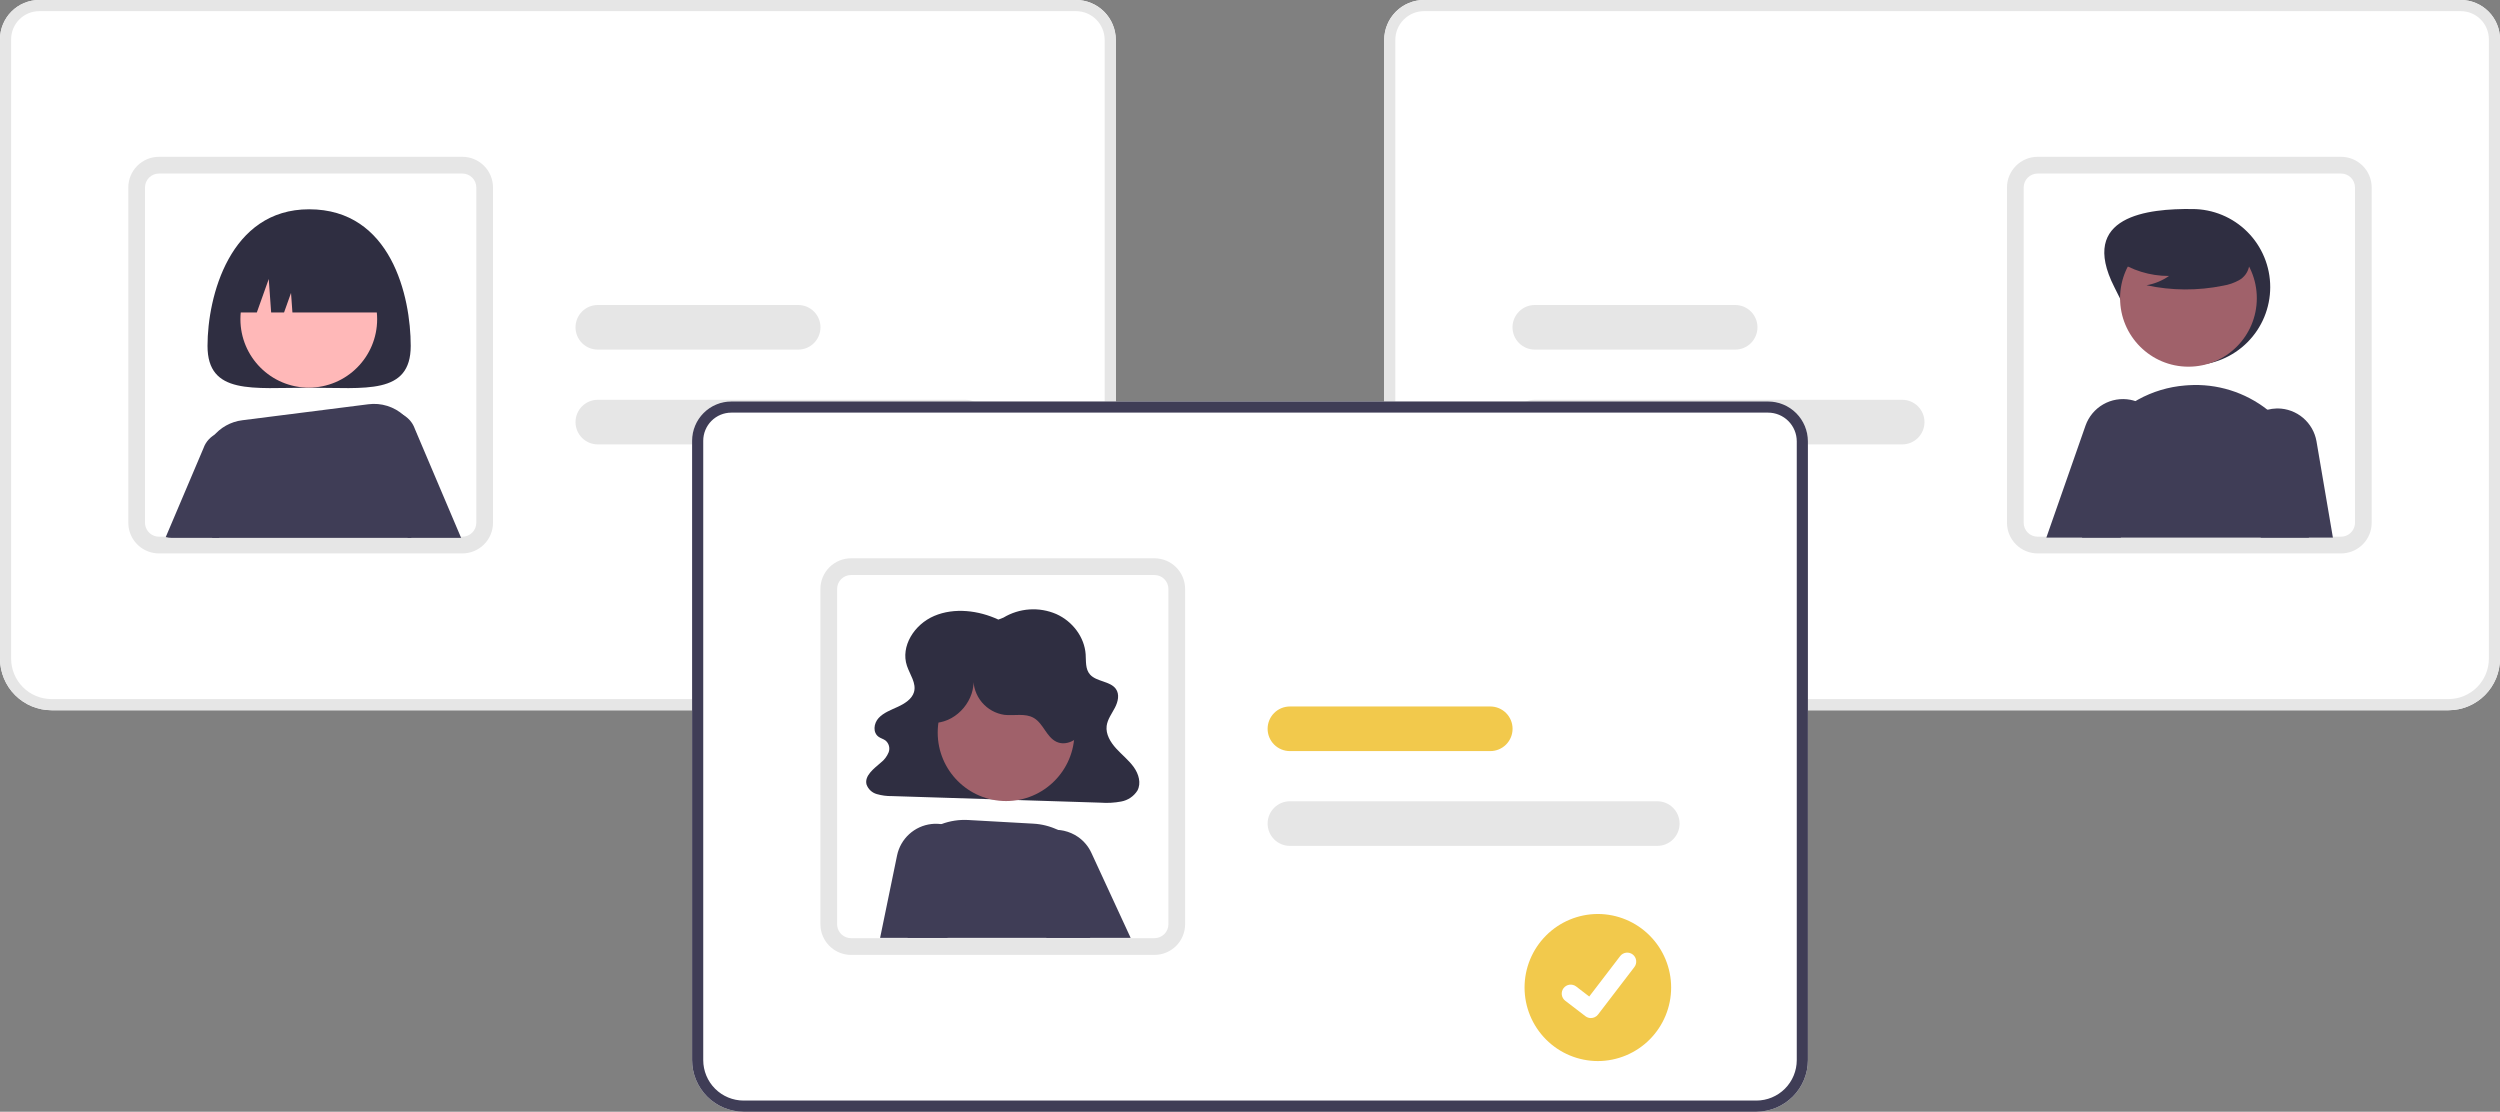 <svg width="461" height="205" viewBox="0 0 461 205" fill="none" xmlns="http://www.w3.org/2000/svg">
<rect x="0" y="0" width="461" height="205" fill="#808080" stroke="none"/>
<g clip-path="url(#clip0_5_489)">
<path d="M196.257 130.967H9.496C6.979 130.964 4.565 129.961 2.784 128.178C1.004 126.395 0.003 123.978 0 121.456V7.243C0.002 5.323 0.765 3.482 2.12 2.124C3.476 0.766 5.314 0.002 7.231 0H198.414C200.36 0.002 202.225 0.777 203.601 2.155C204.977 3.533 205.751 5.402 205.753 7.351V121.456C205.75 123.978 204.749 126.395 202.969 128.178C201.188 129.961 198.775 130.964 196.257 130.967Z" fill="white"/>
<path d="M196.257 130.967H9.496C6.979 130.964 4.565 129.961 2.784 128.178C1.004 126.395 0.003 123.978 0 121.456V7.243C0.002 5.323 0.765 3.482 2.12 2.124C3.476 0.766 5.314 0.002 7.231 0H198.414C200.36 0.002 202.225 0.777 203.601 2.155C204.977 3.533 205.751 5.402 205.753 7.351V121.456C205.75 123.978 204.749 126.395 202.969 128.178C201.188 129.961 198.775 130.964 196.257 130.967ZM7.231 2.056C5.859 2.058 4.542 2.605 3.572 3.577C2.601 4.55 2.055 5.868 2.053 7.243V121.456C2.055 123.432 2.84 125.327 4.236 126.725C5.631 128.122 7.523 128.908 9.496 128.911H196.257C198.23 128.908 200.122 128.122 201.517 126.725C202.913 125.327 203.698 123.432 203.7 121.456V7.351C203.698 5.947 203.141 4.601 202.15 3.609C201.159 2.616 199.816 2.058 198.414 2.056H7.231Z" fill="#E6E6E6"/>
<path d="M85.266 102.05H29.305C27.936 102.048 26.614 101.549 25.585 100.644C24.555 99.74 23.889 98.493 23.708 97.134C23.674 96.889 23.657 96.642 23.659 96.395V34.572C23.661 33.073 24.256 31.636 25.315 30.575C26.373 29.515 27.808 28.919 29.305 28.917H85.266C86.763 28.919 88.198 29.515 89.257 30.575C90.315 31.636 90.911 33.073 90.912 34.572V96.395C90.911 97.894 90.315 99.332 89.257 100.392C88.198 101.452 86.763 102.048 85.266 102.05ZM29.305 32.002C28.625 32.002 27.973 32.274 27.491 32.755C27.01 33.237 26.74 33.891 26.739 34.572V96.395C26.738 96.501 26.744 96.606 26.758 96.711C26.837 97.332 27.139 97.904 27.608 98.319C28.076 98.734 28.68 98.964 29.305 98.965H85.266C85.947 98.965 86.599 98.694 87.08 98.212C87.561 97.73 87.832 97.076 87.833 96.395V34.572C87.832 33.891 87.561 33.237 87.08 32.755C86.599 32.274 85.947 32.002 85.266 32.002H29.305Z" fill="#E6E6E6"/>
<path d="M177.988 81.948H110.231C109.142 81.948 108.097 81.515 107.327 80.743C106.557 79.972 106.125 78.926 106.125 77.835C106.125 76.744 106.557 75.698 107.327 74.927C108.097 74.156 109.142 73.722 110.231 73.722H177.988C179.077 73.722 180.121 74.156 180.891 74.927C181.661 75.698 182.094 76.744 182.094 77.835C182.094 78.926 181.661 79.972 180.891 80.743C180.121 81.515 179.077 81.948 177.988 81.948Z" fill="#E6E6E6"/>
<path d="M147.189 64.468H110.231C109.142 64.468 108.097 64.035 107.327 63.264C106.557 62.492 106.125 61.446 106.125 60.355C106.125 59.264 106.557 58.218 107.327 57.447C108.097 56.676 109.142 56.242 110.231 56.242H147.189C148.278 56.242 149.323 56.676 150.093 57.447C150.863 58.218 151.296 59.264 151.296 60.355C151.296 61.446 150.863 62.492 150.093 63.264C149.323 64.035 148.278 64.468 147.189 64.468Z" fill="#E6E6E6"/>
<path d="M75.737 63.784C75.737 72.871 67.349 71.496 57.002 71.496C46.654 71.496 38.266 72.871 38.266 63.784C38.266 54.698 42.363 38.593 57.002 38.593C72.144 38.593 75.737 54.698 75.737 63.784Z" fill="#2F2E41"/>
<path d="M76.495 79.076C76.134 78.031 75.413 77.15 74.463 76.588C74.279 76.475 74.087 76.377 73.888 76.295C73.054 75.948 72.137 75.851 71.249 76.017C70.361 76.183 69.541 76.605 68.889 77.231C68.237 77.856 67.78 78.659 67.576 79.54C67.372 80.421 67.428 81.342 67.738 82.192L75.202 99.183H85.031L76.495 79.076Z" fill="#3F3D56"/>
<path d="M43.926 80.002C43.336 79.716 42.692 79.559 42.037 79.54C41.382 79.521 40.731 79.641 40.126 79.892C39.52 80.143 38.975 80.519 38.525 80.996C38.075 81.473 37.73 82.04 37.515 82.66L30.564 99.034C30.92 99.134 31.288 99.184 31.658 99.183H40.379L46.271 85.775C46.664 84.693 46.642 83.503 46.209 82.436C45.775 81.369 44.962 80.501 43.926 80.002Z" fill="#3F3D56"/>
<path d="M56.939 71.481C63.902 71.481 69.546 65.828 69.546 58.854C69.546 51.88 63.902 46.227 56.939 46.227C49.976 46.227 44.332 51.88 44.332 58.854C44.332 65.828 49.976 71.481 56.939 71.481Z" fill="#FFB8B8"/>
<path d="M74.683 76.788C74.611 76.722 74.539 76.65 74.463 76.588C73.584 75.794 72.543 75.201 71.414 74.849C70.284 74.496 69.091 74.393 67.918 74.547L44.685 77.493C42.557 77.756 40.615 78.84 39.272 80.514C37.928 82.188 37.289 84.32 37.489 86.459C37.807 90.047 38.321 94.577 39.142 99.183H75.843L77.193 83.472C77.302 82.241 77.133 81.001 76.698 79.844C76.264 78.687 75.575 77.643 74.683 76.788Z" fill="#3F3D56"/>
<path d="M42.372 57.615H47.359L49.559 51.446L49.998 57.615H52.382L53.665 54.016L53.922 57.615H71.631C71.631 54.07 70.225 50.67 67.722 48.163C65.219 45.656 61.825 44.248 58.285 44.248H55.718C52.179 44.248 48.784 45.656 46.281 48.163C43.779 50.67 42.372 54.07 42.372 57.615Z" fill="#2F2E41"/>
<path d="M255.247 121.456V7.351C255.249 5.402 256.023 3.533 257.399 2.155C258.775 0.777 260.64 0.002 262.586 0H453.769C455.686 0.002 457.524 0.766 458.88 2.124C460.235 3.482 460.998 5.323 461 7.243V121.456C460.997 123.978 459.996 126.395 458.216 128.178C456.435 129.961 454.021 130.964 451.504 130.967H264.743C262.225 130.964 259.812 129.961 258.031 128.178C256.251 126.395 255.25 123.978 255.247 121.456Z" fill="white"/>
<path d="M255.247 121.456V7.351C255.249 5.402 256.023 3.533 257.399 2.155C258.775 0.777 260.64 0.002 262.586 0H453.769C455.686 0.002 457.524 0.766 458.88 2.124C460.235 3.482 460.998 5.323 461 7.243V121.456C460.997 123.978 459.996 126.395 458.216 128.178C456.435 129.961 454.021 130.964 451.504 130.967H264.743C262.225 130.964 259.812 129.961 258.031 128.178C256.251 126.395 255.25 123.978 255.247 121.456ZM262.586 2.056C261.184 2.058 259.841 2.616 258.85 3.609C257.859 4.601 257.302 5.947 257.3 7.351V121.456C257.302 123.432 258.087 125.327 259.483 126.725C260.878 128.122 262.77 128.908 264.743 128.911H451.504C453.477 128.908 455.369 128.122 456.764 126.725C458.16 125.327 458.945 123.432 458.947 121.456V7.243C458.945 5.868 458.399 4.55 457.428 3.577C456.458 2.605 455.141 2.058 453.769 2.056H262.586Z" fill="#E6E6E6"/>
<path d="M370.087 96.395V34.572C370.089 33.073 370.685 31.636 371.743 30.575C372.802 29.515 374.237 28.919 375.734 28.917H431.695C433.192 28.919 434.627 29.515 435.685 30.575C436.744 31.636 437.339 33.073 437.341 34.572V96.395C437.342 96.642 437.326 96.889 437.292 97.134C437.111 98.493 436.444 99.74 435.415 100.644C434.386 101.549 433.064 102.048 431.695 102.05H375.734C374.237 102.048 372.802 101.452 371.743 100.392C370.685 99.332 370.089 97.894 370.087 96.395ZM375.734 32.002C375.053 32.002 374.401 32.274 373.92 32.755C373.439 33.237 373.168 33.891 373.167 34.572V96.395C373.168 97.076 373.439 97.73 373.92 98.212C374.401 98.694 375.053 98.965 375.734 98.965H431.695C432.32 98.964 432.924 98.734 433.392 98.319C433.861 97.904 434.163 97.332 434.242 96.711C434.256 96.606 434.262 96.501 434.261 96.395V34.572C434.26 33.891 433.99 33.237 433.509 32.755C433.027 32.274 432.375 32.002 431.695 32.002H375.734Z" fill="#E6E6E6"/>
<path d="M278.906 77.835C278.907 76.745 279.34 75.699 280.11 74.928C280.88 74.157 281.924 73.724 283.012 73.722H350.769C351.858 73.722 352.903 74.156 353.673 74.927C354.443 75.698 354.875 76.744 354.875 77.835C354.875 78.926 354.443 79.972 353.673 80.743C352.903 81.515 351.858 81.948 350.769 81.948H283.012C281.924 81.947 280.88 81.513 280.11 80.742C279.34 79.971 278.907 78.926 278.906 77.835Z" fill="#E6E6E6"/>
<path d="M278.906 60.355C278.907 59.265 279.34 58.219 280.11 57.448C280.88 56.677 281.924 56.243 283.012 56.242H319.971C321.06 56.242 322.104 56.676 322.874 57.447C323.644 58.218 324.077 59.264 324.077 60.355C324.077 61.446 323.644 62.492 322.874 63.264C322.104 64.035 321.06 64.468 319.971 64.468H283.012C281.924 64.467 280.88 64.033 280.11 63.262C279.34 62.491 278.907 61.446 278.906 60.355Z" fill="#E6E6E6"/>
<path d="M389.885 52.942C393.483 60.028 396.319 67.337 404.257 67.337C408.069 67.337 411.725 65.82 414.42 63.121C417.116 60.421 418.63 56.759 418.63 52.942C418.63 49.124 417.116 45.462 414.42 42.763C411.725 40.063 408.069 38.546 404.257 38.546C396.19 38.445 383.187 39.752 389.885 52.942Z" fill="#2F2E41"/>
<path d="M403.55 67.617C410.513 67.617 416.157 61.964 416.157 54.99C416.157 48.016 410.513 42.363 403.55 42.363C396.587 42.363 390.943 48.016 390.943 54.99C390.943 61.964 396.587 67.617 403.55 67.617Z" fill="#A0616A"/>
<path d="M420.762 78.007C419.949 77.12 419.065 76.302 418.119 75.56C413.98 72.311 408.793 70.701 403.546 71.035C403.336 71.046 403.125 71.061 402.915 71.082C399.876 71.325 396.923 72.214 394.254 73.689C391.584 75.164 389.259 77.192 387.433 79.637C385.579 82.119 384.275 84.97 383.609 87.998C382.944 91.025 382.931 94.161 383.573 97.194C383.712 97.836 383.835 98.484 383.953 99.132H425.746L426.229 95.893C426.711 92.692 426.471 89.423 425.525 86.328C424.578 83.232 422.951 80.389 420.762 78.007Z" fill="#3F3D56"/>
<path d="M427.163 81.385C426.869 79.695 425.992 78.163 424.685 77.054C423.378 75.946 421.725 75.331 420.013 75.318C419.946 75.318 419.874 75.323 419.807 75.323C419.237 75.336 418.671 75.416 418.119 75.56C417.191 75.807 416.321 76.235 415.559 76.819C414.797 77.404 414.158 78.133 413.678 78.966C413.198 79.798 412.887 80.718 412.763 81.671C412.639 82.624 412.704 83.593 412.955 84.521L416.902 99.132H430.187L427.163 81.385Z" fill="#3F3D56"/>
<path d="M397.93 77.554C397.43 76.57 396.712 75.712 395.831 75.046C395.207 74.574 394.51 74.209 393.767 73.966C393.464 73.862 393.153 73.779 392.838 73.719C391.122 73.394 389.345 73.694 387.83 74.565C386.314 75.436 385.16 76.821 384.574 78.47L377.347 99.132H391.062L398.059 83.935C398.525 82.932 398.756 81.836 398.734 80.73C398.711 79.624 398.437 78.537 397.93 77.554Z" fill="#3F3D56"/>
<path d="M390.172 47.854C393.052 49.843 396.472 50.901 399.971 50.887C398.723 51.754 397.302 52.339 395.806 52.603C400.458 53.603 405.266 53.63 409.929 52.683C410.966 52.516 411.966 52.172 412.886 51.666C413.344 51.409 413.744 51.059 414.058 50.638C414.372 50.217 414.595 49.734 414.711 49.221C415.021 47.448 413.641 45.837 412.208 44.752C410.013 43.115 407.483 41.987 404.8 41.45C402.116 40.913 399.348 40.98 396.693 41.647C394.96 42.095 393.224 42.853 392.099 44.247C390.973 45.641 390.639 47.791 391.712 49.226L390.172 47.854Z" fill="#2F2E41"/>
<path d="M323.88 205H137.12C134.602 204.997 132.188 203.994 130.408 202.211C128.628 200.428 127.626 198.011 127.623 195.489V81.276C127.626 79.356 128.388 77.515 129.744 76.157C131.099 74.799 132.938 74.035 134.855 74.033H326.038C327.983 74.035 329.849 74.81 331.225 76.188C332.601 77.566 333.374 79.435 333.377 81.383V195.489C333.374 198.011 332.372 200.428 330.592 202.211C328.812 203.994 326.398 204.997 323.88 205Z" fill="white"/>
<path d="M323.88 205H137.12C134.602 204.997 132.188 203.994 130.408 202.211C128.628 200.428 127.626 198.011 127.623 195.489V81.276C127.626 79.356 128.388 77.515 129.744 76.157C131.099 74.799 132.938 74.035 134.855 74.033H326.038C327.983 74.035 329.849 74.81 331.225 76.188C332.601 77.566 333.374 79.435 333.377 81.383V195.489C333.374 198.011 332.372 200.428 330.592 202.211C328.812 203.994 326.398 204.997 323.88 205ZM134.855 76.089C133.482 76.091 132.166 76.638 131.195 77.61C130.224 78.583 129.678 79.901 129.677 81.276V195.489C129.679 197.465 130.464 199.36 131.859 200.758C133.254 202.155 135.146 202.941 137.12 202.944H323.88C325.854 202.941 327.746 202.155 329.141 200.758C330.536 199.36 331.321 197.465 331.323 195.489V81.383C331.322 79.98 330.764 78.634 329.774 77.642C328.783 76.649 327.439 76.091 326.038 76.089H134.855Z" fill="#3F3D56"/>
<path d="M212.89 176.083H156.929C155.56 176.081 154.238 175.581 153.208 174.677C152.179 173.773 151.512 172.526 151.331 171.166C151.297 170.922 151.281 170.675 151.283 170.428V108.605C151.284 107.106 151.88 105.668 152.938 104.608C153.997 103.548 155.432 102.952 156.929 102.95H212.89C214.387 102.952 215.822 103.548 216.88 104.608C217.939 105.668 218.534 107.106 218.536 108.605V170.428C218.534 171.927 217.939 173.364 216.88 174.425C215.822 175.485 214.387 176.081 212.89 176.083ZM156.929 106.035C156.248 106.035 155.596 106.306 155.115 106.788C154.634 107.27 154.363 107.924 154.362 108.605V170.428C154.361 170.533 154.368 170.639 154.382 170.744C154.46 171.365 154.762 171.937 155.231 172.352C155.7 172.767 156.303 172.997 156.929 172.998H212.89C213.57 172.997 214.222 172.726 214.704 172.244C215.185 171.763 215.455 171.109 215.456 170.428V108.605C215.455 107.924 215.185 107.27 214.704 106.788C214.222 106.306 213.57 106.035 212.89 106.035H156.929Z" fill="#E6E6E6"/>
<path d="M184.097 114.252C180.454 112.555 175.981 111.998 172.274 113.576C168.567 115.153 166.04 119.196 167.239 122.774C167.782 124.396 169.02 125.991 168.538 127.629C168.167 128.89 166.872 129.723 165.6 130.315C164.329 130.907 162.938 131.405 162.018 132.403C161.099 133.401 160.907 135.12 162.056 135.895C162.434 136.15 162.907 136.271 163.274 136.54C163.587 136.794 163.813 137.14 163.92 137.529C164.027 137.918 164.01 138.331 163.872 138.71C163.566 139.473 163.061 140.139 162.409 140.638C161.104 141.765 159.381 143.054 159.786 144.653C159.936 145.08 160.187 145.465 160.517 145.775C160.848 146.084 161.248 146.309 161.684 146.431C162.589 146.692 163.528 146.816 164.469 146.799L202.95 148.013C204.22 148.109 205.498 148.037 206.749 147.801C207.358 147.689 207.937 147.454 208.45 147.108C208.964 146.763 209.4 146.315 209.733 145.793C210.47 144.427 209.986 142.744 209.076 141.468C208.166 140.193 206.878 139.186 205.814 138.015C204.75 136.844 203.879 135.381 204.067 133.867C204.217 132.655 205.015 131.608 205.588 130.507C206.161 129.406 206.493 128.03 205.751 127.016C204.706 125.589 202.196 125.718 201.007 124.388C200.11 123.384 200.283 121.939 200.194 120.644C199.979 117.531 197.827 114.59 194.763 113.224C193.205 112.555 191.51 112.265 189.819 112.381C188.127 112.496 186.487 113.013 185.034 113.888L184.097 114.252Z" fill="#2F2E41"/>
<path d="M185.52 147.715C192.483 147.715 198.128 142.061 198.128 135.087C198.128 128.113 192.483 122.46 185.52 122.46C178.558 122.46 172.913 128.113 172.913 135.087C172.913 142.061 178.558 147.715 185.52 147.715Z" fill="#A0616A"/>
<path d="M202.073 164.022C202.06 161.808 201.448 159.64 200.302 157.748C199.156 155.855 197.518 154.31 195.564 153.277C195.405 153.189 195.241 153.112 195.076 153.035C193.658 152.361 192.122 151.97 190.554 151.883L178.553 151.21C176.858 151.113 175.162 151.374 173.574 151.976C173.187 152.12 172.809 152.285 172.44 152.469C171.28 153.042 170.219 153.797 169.298 154.706C168.085 155.905 167.136 157.345 166.512 158.934C165.888 160.522 165.603 162.224 165.674 163.929L165.89 169.024L167.399 172.947H200.954C201.37 172.442 201.731 171.894 202.032 171.312C202.601 170.183 202.9 168.936 202.907 167.672C202.915 166.407 202.629 165.157 202.073 164.022Z" fill="#3F3D56"/>
<path d="M201.251 157.266C200.704 156.076 199.845 155.057 198.767 154.315C197.989 153.781 197.116 153.401 196.195 153.194C195.827 153.113 195.453 153.06 195.076 153.035C194.335 152.984 193.591 153.049 192.869 153.225C191.792 153.494 190.789 154.004 189.937 154.717C189.086 155.431 188.407 156.329 187.953 157.343C187.498 158.358 187.28 159.463 187.315 160.574C187.349 161.686 187.635 162.775 188.152 163.759L192.767 172.51L192.997 172.947H208.494L201.251 157.266Z" fill="#3F3D56"/>
<path d="M175.889 152.706C175.163 152.336 174.381 152.089 173.574 151.976C172.974 151.89 172.365 151.882 171.762 151.95C170.229 152.124 168.789 152.779 167.65 153.822C166.51 154.864 165.729 156.241 165.417 157.755L162.291 172.947H174.518L176.803 172.011L179.646 161.081C180.06 159.465 179.914 157.756 179.231 156.235C178.548 154.713 177.37 153.469 175.889 152.706Z" fill="#3F3D56"/>
<path d="M172.623 133.292C176.604 132.972 179.91 128.988 179.496 125.009C179.449 126.649 180.006 128.249 181.06 129.505C182.115 130.761 183.593 131.584 185.215 131.819C187.041 132.021 189.043 131.467 190.633 132.39C192.393 133.412 192.957 135.894 194.791 136.777C196.563 137.63 198.814 136.467 199.69 134.703C200.565 132.94 200.35 130.822 199.77 128.94C198.943 126.257 197.436 123.833 195.396 121.906C193.357 119.979 190.854 118.613 188.131 117.941C185.409 117.27 182.559 117.316 179.859 118.074C177.159 118.832 174.701 120.278 172.724 122.269C171.05 123.956 169.721 126.105 169.505 128.474C169.29 130.842 170.387 133.412 172.51 134.476L172.623 133.292Z" fill="#2F2E41"/>
<path d="M305.611 155.981H237.854C236.765 155.981 235.721 155.548 234.951 154.776C234.181 154.005 233.748 152.959 233.748 151.868C233.748 150.777 234.181 149.731 234.951 148.96C235.721 148.188 236.765 147.755 237.854 147.755H305.611C306.7 147.755 307.745 148.188 308.515 148.96C309.285 149.731 309.717 150.777 309.717 151.868C309.717 152.959 309.285 154.005 308.515 154.776C307.745 155.548 306.7 155.981 305.611 155.981Z" fill="#E6E6E6"/>
<path d="M274.813 138.501H237.854C236.765 138.501 235.721 138.068 234.951 137.296C234.181 136.525 233.748 135.479 233.748 134.388C233.748 133.297 234.181 132.251 234.951 131.48C235.721 130.708 236.765 130.275 237.854 130.275H274.813C275.902 130.275 276.946 130.708 277.716 131.48C278.486 132.251 278.919 133.297 278.919 134.388C278.919 135.479 278.486 136.525 277.716 137.296C276.946 138.068 275.902 138.501 274.813 138.501Z" fill="#F2C94C"/>
<path d="M294.643 168.538C291.056 168.544 287.619 169.976 285.085 172.518C282.551 175.061 281.128 178.507 281.128 182.099C281.128 185.691 282.551 189.137 285.085 191.679C287.619 194.222 291.056 195.654 294.643 195.66H294.643C298.23 195.654 301.667 194.222 304.201 191.679C306.735 189.137 308.158 185.691 308.158 182.099C308.158 178.507 306.735 175.061 304.201 172.519C301.667 169.976 298.23 168.544 294.643 168.538Z" fill="#F2C94C"/>
<path d="M293.358 187.731C293.002 187.732 292.655 187.616 292.37 187.402L292.352 187.389L288.629 184.536C288.281 184.268 288.054 183.873 287.997 183.438C287.939 183.002 288.057 182.562 288.324 182.214C288.591 181.865 288.985 181.637 289.419 181.579C289.854 181.521 290.294 181.639 290.642 181.905L293.054 183.758L298.753 176.311C298.885 176.138 299.05 175.993 299.238 175.884C299.426 175.776 299.634 175.705 299.849 175.676C300.065 175.648 300.283 175.662 300.493 175.718C300.703 175.775 300.9 175.872 301.072 176.004L301.073 176.004L301.037 176.054L301.074 176.004C301.421 176.272 301.649 176.667 301.706 177.103C301.764 177.538 301.646 177.979 301.379 178.328L294.676 187.083C294.521 187.285 294.322 187.448 294.093 187.56C293.865 187.672 293.614 187.73 293.36 187.729L293.358 187.731Z" fill="white"/>
</g>
<defs>
<clipPath id="clip0_5_489">
<rect width="461" height="205" fill="white"/>
</clipPath>
</defs>
</svg>
